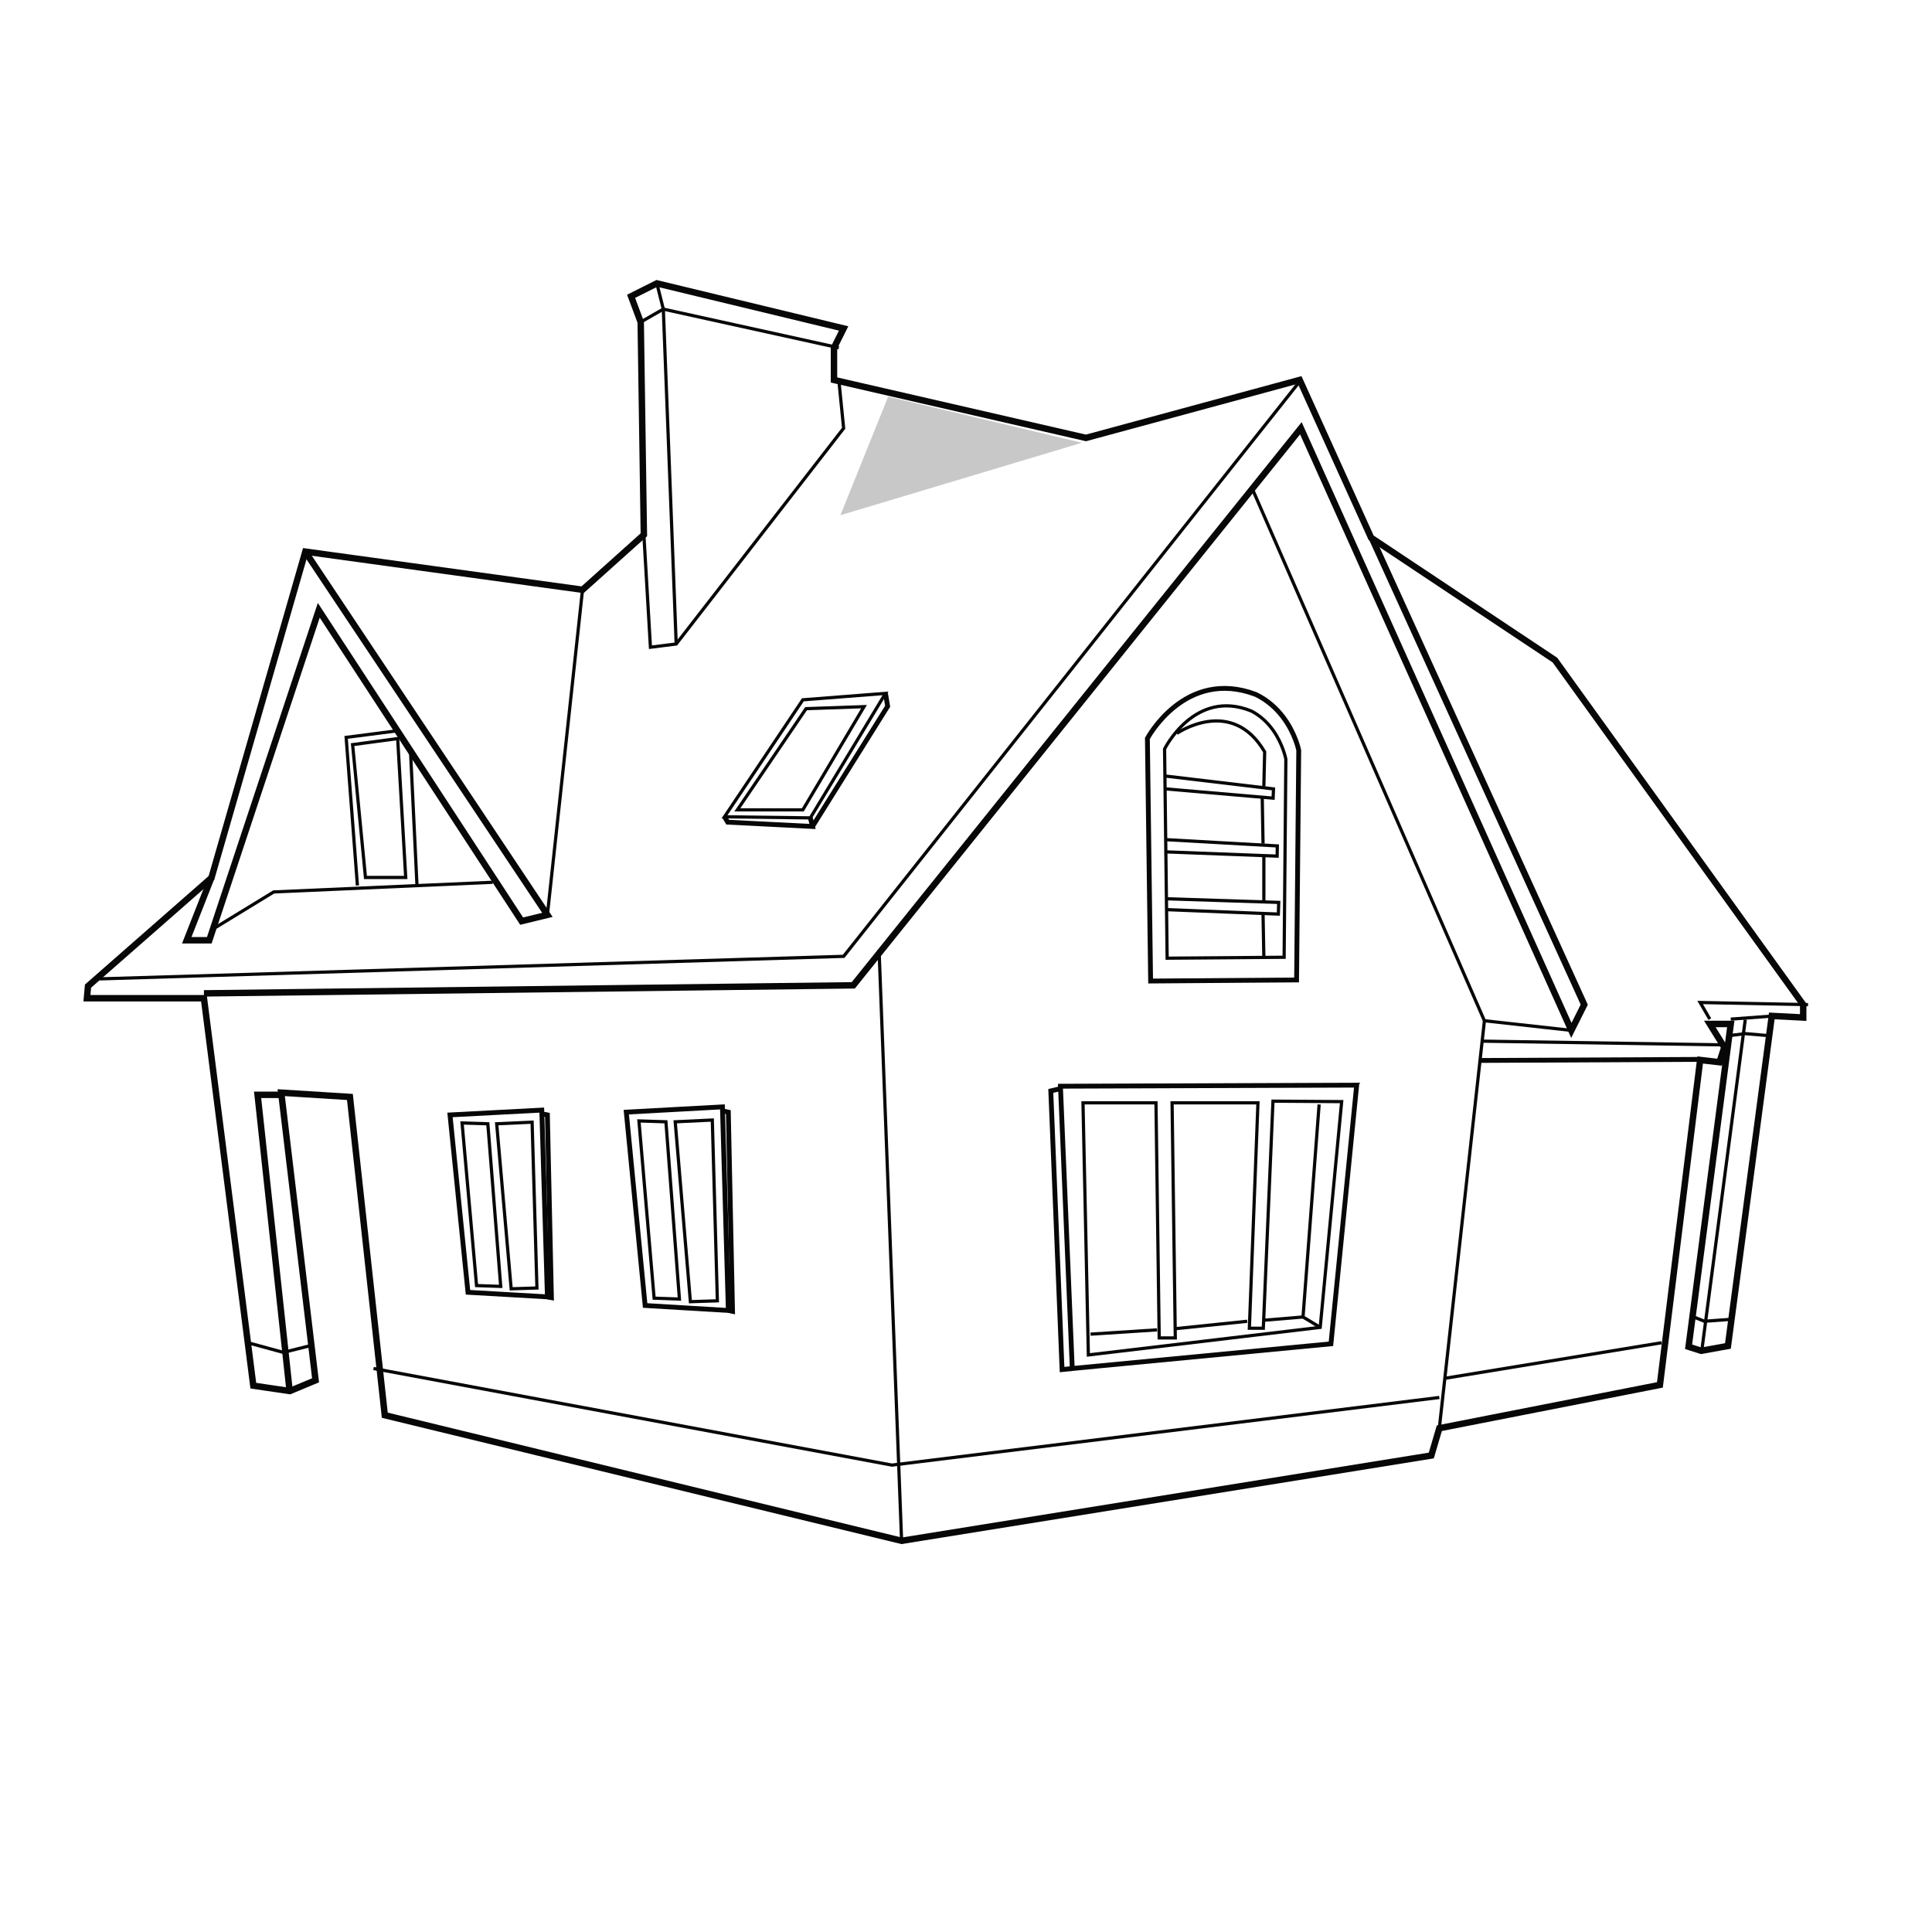<?xml version="1.0" encoding="utf-8"?>
<!-- Generator: Adobe Illustrator 17.0.0, SVG Export Plug-In . SVG Version: 6.00 Build 0)  -->
<!DOCTYPE svg PUBLIC "-//W3C//DTD SVG 1.1//EN" "http://www.w3.org/Graphics/SVG/1.1/DTD/svg11.dtd">
<svg version="1.1" id="Layer_3" xmlns="http://www.w3.org/2000/svg" xmlns:xlink="http://www.w3.org/1999/xlink" x="0px" y="0px"
	 width="600px" height="600px" viewBox="0 0 600 600" enable-background="new 0 0 600 600" xml:space="preserve">
<polygon fill="none" stroke="#070707" stroke-width="2" stroke-miterlimit="10" points="27.333,306.25 65.667,272.625 
	94.833,171.313 180.917,183.156 199.958,166.078 198.979,100.039 195.99,92.02 203.995,88.01 261.997,102.005 259,108 259,118 
	337.25,136 403.625,118 425.813,167 482.906,205 560,312 560,316 550.25,315.5 536.625,418 528.313,419.5 524.406,418.25 537.5,318 
	531,318 535.5,325.25 534,329.875 528,329.188 515.5,430.094 447,443.547 444.5,452.023 280,478.512 119.5,439.506 108.667,340.67 
	87.333,339.335 98,428.667 90,432 78.667,430.334 63.333,310 27,310 "/>
<line fill="none" stroke="#070707" stroke-width="1.5" stroke-miterlimit="10" x1="528" y1="329" x2="460" y2="329.333"/>
<polyline fill="none" stroke="#070707" stroke-miterlimit="10" points="561.5,312 528,311.333 531,316.5 "/>
<line fill="none" stroke="#070707" stroke-miterlimit="10" x1="535.5" y1="324.5" x2="460" y2="323.333"/>
<polyline fill="none" stroke="#070707" stroke-width="2" stroke-miterlimit="10" points="63.333,308.5 265,306 404,133 488,320 
	492,312 426,167 "/>
<polygon opacity="0.6" fill="#A3A3A3" points="275.833,123.167 261,160 336,137.5 "/>
<polyline fill="none" stroke="#070707" stroke-miterlimit="10" points="31,304 262,297 404,118 "/>
<polyline fill="none" stroke="#070707" stroke-miterlimit="10" points="260.5,118 262,133 210,200 202,201 199.958,166.031 "/>
<polyline fill="none" stroke="#070707" stroke-miterlimit="10" points="210,200 206,96 203.995,88.004 "/>
<polyline fill="none" stroke="#070707" stroke-miterlimit="10" points="198.979,100.016 206,96 260.5,108 "/>
<polyline fill="none" stroke="#070707" stroke-width="2" stroke-miterlimit="10" points="94.833,171.375 170,284.125 162,286.063 
	99,189.531 65,292 58,292 65.667,272.5 "/>
<polyline fill="none" stroke="#070707" stroke-miterlimit="10" points="67,288 85,277 153,274 "/>
<line fill="none" stroke="#070707" stroke-miterlimit="10" x1="180.917" y1="183.063" x2="170" y2="284.125"/>
<line fill="none" stroke="#070707" stroke-miterlimit="10" x1="273" y1="295" x2="280" y2="478.5"/>
<polyline fill="none" stroke="#070707" stroke-miterlimit="10" points="77,417 88,420 96,418 "/>
<polyline fill="none" stroke="#070707" stroke-miterlimit="10" points="116,425 277,455 447,434 "/>
<line fill="none" stroke="#070707" stroke-miterlimit="10" x1="449" y1="428" x2="516" y2="417"/>
<polyline fill="none" stroke="#070707" stroke-miterlimit="10" points="526,409 529.333,410.333 538.333,409.667 "/>
<line fill="none" stroke="#070707" stroke-miterlimit="10" x1="537.5" y1="316.5" x2="551" y2="315.5"/>
<polyline fill="none" stroke="#070707" stroke-miterlimit="10" points="536.667,321.667 542,321 549.667,321.667 "/>
<line fill="none" stroke="#070707" stroke-miterlimit="10" x1="542" y1="316.667" x2="528.5" y2="419.5"/>
<polyline fill="none" stroke="#070707" stroke-width="2" stroke-miterlimit="10" points="87,340 80,340 90,432.5 "/>
<g>
	<polygon fill="none" stroke="#070707" stroke-width="1.5" stroke-miterlimit="10" points="139.75,346.25 145.333,401.333 
		170,402.75 168.25,344.75 	"/>
	<polygon fill="none" stroke="#070707" stroke-miterlimit="10" points="143.5,348.75 148,399.25 155.5,399.5 151.5,349 	"/>
	<polygon fill="none" stroke="#070707" stroke-miterlimit="10" points="154.25,349 158.75,400.25 166.75,400 165.25,348.5 	"/>
	<polyline fill="none" stroke="#070707" stroke-width="1.5" stroke-miterlimit="10" points="168.75,346 170,346.25 171.25,403 
		170,402.75 	"/>
</g>
<g>
	<polygon fill="none" stroke="#070707" stroke-width="1.5" stroke-miterlimit="10" points="194.5,345.385 200.349,405.433 
		226.19,406.977 224.357,343.75 	"/>
	<polygon fill="none" stroke="#070707" stroke-miterlimit="10" points="198.429,348.111 203.143,403.162 211,403.435 
		206.81,348.383 	"/>
	<polygon fill="none" stroke="#070707" stroke-miterlimit="10" points="209.69,348.383 214.405,404.252 222.786,403.98 
		221.214,347.838 	"/>
	<polyline fill="none" stroke="#070707" stroke-width="1.5" stroke-miterlimit="10" points="224.881,345.113 226.19,345.385 
		227.5,407.25 226.19,406.977 	"/>
</g>
<g>
	<polygon fill="none" stroke="#070707" stroke-width="1.5" stroke-miterlimit="10" points="329.333,337.333 333,425 
		413.333,417.333 421.333,337 	"/>
	<polygon fill="none" stroke="#070707" stroke-miterlimit="10" points="336.333,342.5 338,420.792 410,412.229 416.667,342.115 
		395.333,341.974 392.333,412.5 388,412.5 390.667,342.5 364,342.5 365,415.5 360,415.5 359,342.5 	"/>
	<polyline fill="none" stroke="#070707" stroke-miterlimit="10" points="409.667,343 404.667,409 410,412.229 	"/>
	<line fill="none" stroke="#070707" stroke-miterlimit="10" x1="404.667" y1="409" x2="392.667" y2="410"/>
	<line fill="none" stroke="#070707" stroke-miterlimit="10" x1="387.333" y1="410.333" x2="364.667" y2="412.667"/>
	<line fill="none" stroke="#070707" stroke-miterlimit="10" x1="359.333" y1="413" x2="338.667" y2="414.333"/>
	<polyline fill="none" stroke="#070707" stroke-width="1.5" stroke-miterlimit="10" points="329.333,338.083 326.333,338.792 
		329.833,425.333 333,425 	"/>
</g>
<polyline fill="none" stroke="#070707" stroke-miterlimit="10" points="488,320 461,317 447,443.5 "/>
<line fill="none" stroke="#070707" stroke-miterlimit="10" x1="461" y1="317" x2="389" y2="152"/>
<g>
	<path fill="none" stroke="#070707" stroke-width="1.5" stroke-miterlimit="10" d="M398.37,222.563
		c3.93,5.126,4.963,10.437,4.963,10.437l-0.667,71.333l-45.333,0.333l-1-75.333c0,0,11.667-22,33.667-13.667
		C393.682,217.452,396.393,219.984,398.37,222.563"/>
	<path fill="none" stroke="#070707" stroke-miterlimit="10" d="M395.356,226.777c3.15,4.42,3.978,9,3.978,9l-0.534,61.511
		l-36.331,0.287l-0.801-64.961c0,0,9.35-18.971,26.981-11.785C391.598,222.37,393.771,224.554,395.356,226.777"/>
	<polyline fill="none" stroke="#070707" stroke-miterlimit="10" points="361.875,241 395.5,245 395.375,247.875 362,245 	"/>
	<polyline fill="none" stroke="#070707" stroke-miterlimit="10" points="361.875,260.75 396.691,262.707 396.625,265.875 
		362.053,264.555 	"/>
	<polyline fill="none" stroke="#070707" stroke-miterlimit="10" points="362.375,279.125 397.125,280.25 397,283.875 362.375,282.5 
			"/>
	<path fill="none" stroke="#070707" stroke-miterlimit="10" d="M365.5,227.75c0,0,17-11.75,27.25,5.75l-0.25,10.75"/>
	<line fill="none" stroke="#070707" stroke-miterlimit="10" x1="392" y1="247.75" x2="392.25" y2="262"/>
	<line fill="none" stroke="#070707" stroke-miterlimit="10" x1="392.5" y1="266" x2="392.5" y2="280"/>
	<line fill="none" stroke="#070707" stroke-miterlimit="10" x1="392.25" y1="284" x2="392.5" y2="297.25"/>
</g>
<g>
	<polygon fill="none" stroke="#070707" stroke-miterlimit="10" points="249.333,217.333 225,253.667 251.667,254 275,215.333 	"/>
	<polygon fill="none" stroke="#070707" stroke-miterlimit="10" points="229,251.5 250.333,220.083 268.333,219.458 249.333,251.5 	
		"/>
	<polyline fill="none" stroke="#070707" stroke-width="1.5" stroke-miterlimit="10" points="225,253.667 226,255.333 
		252.333,256.667 251.667,254 	"/>
	<polyline fill="none" stroke="#070707" stroke-width="1.5" stroke-miterlimit="10" points="252.333,256.667 275.667,219.333 
		275,215.333 	"/>
</g>
<polyline fill="none" stroke="#070707" stroke-miterlimit="10" points="111,275 107.5,229 123,227 "/>
<line fill="none" stroke="#070707" stroke-miterlimit="10" x1="127.5" y1="233.5" x2="129.5" y2="275"/>
<polygon fill="none" stroke="#070707" stroke-miterlimit="10" points="113.5,272.5 109.5,231.25 123.5,229.375 126,272.5 "/>
</svg>
